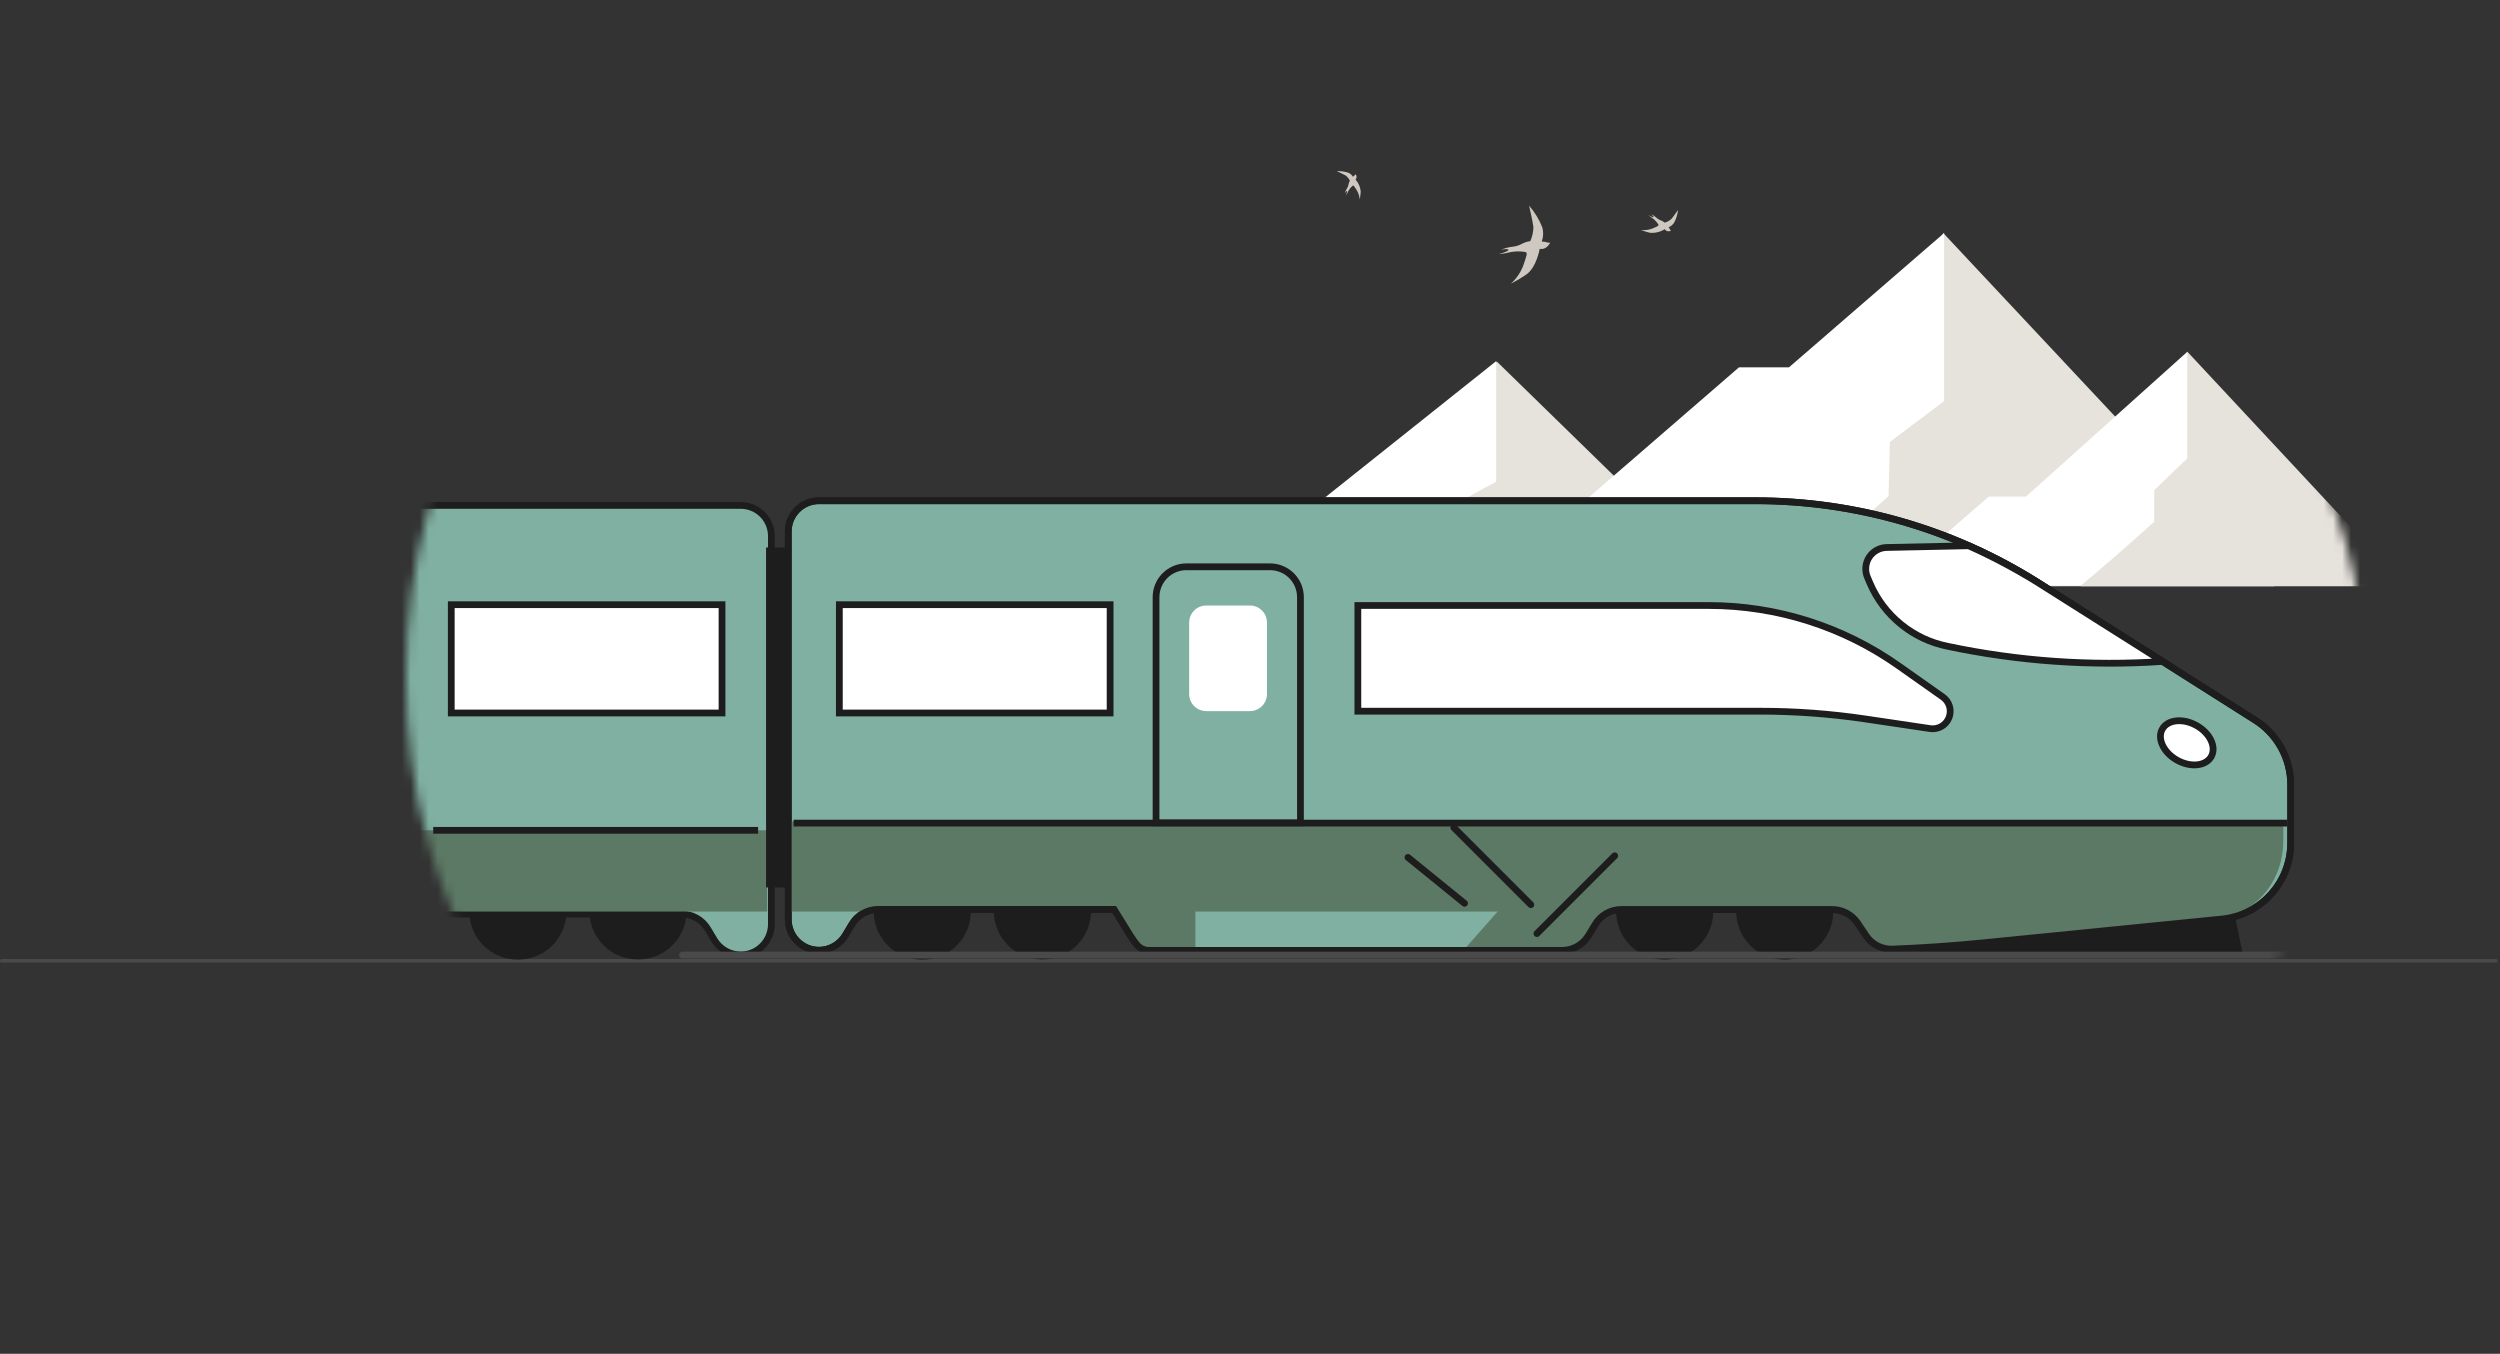 <svg width="277" height="150" viewBox="0 0 277 150" fill="none" xmlns="http://www.w3.org/2000/svg">
<rect x="0" y="0" width="277" height="150" fill="#333333" stroke="none"/>
<path d="M276.538 106.659H0.2C0.088 106.659 0 106.572 0 106.46C0 106.348 0.088 106.26 0.2 106.26H276.538C276.65 106.26 276.738 106.348 276.738 106.46C276.738 106.572 276.65 106.659 276.538 106.659Z" fill="#4A4A4A"/>
<mask id="mask0_3_1113" style="mask-type:alpha" maskUnits="userSpaceOnUse" x="45" y="0" width="217" height="150">
<path d="M155 150C214.095 150 262 116.421 262 75C262 33.579 214.095 0 155 0C95.906 0 45 23.971 45 75C45 126.029 95.906 150 155 150Z" fill="white"/>
</mask>
<g mask="url(#mask0_3_1113)">
<path d="M65.31 100.77C65.31 100.77 65.31 100.84 65.31 100.87V101C65.318 102.408 65.883 103.756 66.882 104.75C67.88 105.743 69.231 106.3 70.64 106.3H70.74C72.148 106.3 73.499 105.743 74.498 104.75C75.497 103.756 76.062 102.408 76.07 101V100.89C76.07 100.89 76.07 100.82 76.07 100.79L65.31 100.77Z" fill="#1E1D1D"/>
<path d="M52 100.77V101C52 101.699 52.138 102.392 52.406 103.038C52.674 103.684 53.067 104.271 53.562 104.765C54.057 105.26 54.644 105.651 55.291 105.918C55.938 106.185 56.63 106.321 57.33 106.32H57.43C58.13 106.321 58.822 106.185 59.469 105.918C60.116 105.651 60.703 105.26 61.198 104.765C61.693 104.271 62.086 103.684 62.354 103.038C62.622 102.392 62.76 101.699 62.76 101V100.79L52 100.77Z" fill="#1E1D1D"/>
<path d="M195.69 69.17L165.84 40.05L146.7 69.32L195.69 69.17Z" fill="#E6E2DC"/>
<path d="M125.34 69.15L140.95 56.58H144.98L165.78 40.01V53.37L156.09 58.65V63.85L147.58 69.15H125.34Z" fill="white"/>
<path d="M251.98 64.96L215.31 25.82L196.81 64.96H251.98Z" fill="#E6E2DC"/>
<path d="M164.48 65.11L192.68 40.7H198.22L215.41 25.82V44.44L209.4 48.97L209.25 54.98L197.94 65.06L164.48 65.11Z" fill="white"/>
<path d="M242.35 38.96L266.59 64.96H230.55L242.35 38.96Z" fill="#E6E2DC"/>
<path d="M208.34 65.46L220.35 55.02H224.48L242.35 38.98V50.79L238.69 54.3V57.81L234.62 61.43L230.55 64.89L209.05 64.93" fill="white"/>
<path d="M125.17 103.55C125.81 104.48 126.17 105.3 127.33 105.3H173.09C173.68 105.299 174.259 105.144 174.771 104.851C175.283 104.559 175.71 104.138 176.01 103.63L176.73 102.44C177.029 101.931 177.455 101.509 177.968 101.216C178.48 100.923 179.06 100.769 179.65 100.77H203C203.547 100.77 204.087 100.902 204.572 101.154C205.058 101.407 205.476 101.772 205.79 102.22L206.79 103.71C207.113 104.177 207.55 104.556 208.059 104.809C208.567 105.063 209.132 105.183 209.7 105.16C213.02 105.03 216.35 104.8 219.7 104.47L246.18 101.83C248.27 101.624 250.209 100.648 251.619 99.092C253.029 97.535 253.81 95.51 253.81 93.41V86.9C253.804 85.467 253.434 84.059 252.735 82.808C252.035 81.557 251.028 80.505 249.81 79.75L225.8 64.54C216.433 58.621 205.58 55.48 194.5 55.48H90.74C89.838 55.48 88.974 55.838 88.336 56.476C87.698 57.113 87.34 57.978 87.34 58.88V101.88C87.34 102.783 87.698 103.648 88.335 104.288C88.973 104.927 89.837 105.287 90.74 105.29C91.331 105.288 91.911 105.133 92.424 104.84C92.938 104.547 93.367 104.127 93.67 103.62L94.38 102.43C94.679 101.921 95.105 101.499 95.618 101.206C96.13 100.913 96.71 100.759 97.3 100.76H123.45L125.17 103.55Z" fill="#7FB0A1" stroke="#1E1D1D" stroke-width="0.75" stroke-miterlimit="10"/>
<path d="M252.953 91C253.016 91.99 253.016 92.983 252.953 93.972C252.8 95.922 252.025 97.757 250.758 99.171C249.491 100.585 247.809 101.493 245.991 101.743C245.991 101.743 214.483 105.268 209.689 105.236C205.472 105.236 207.491 100.597 201.733 100.575C195.298 100.575 179.057 100.671 179.057 100.671C178.372 100.692 177.953 101.3 177.416 101.754C176.878 102.207 176.25 102.481 176.073 103.187C175.248 105.83 171.946 106 171.946 106L162 105.469L174.492 91.297L252.953 91Z" fill="#5C7965"/>
<path d="M182 91H87V101H182V91Z" fill="#5C7965"/>
<path d="M47.64 104.07C47 105 46.64 105.82 45.48 105.82H-0.28C-0.87 105.819 -1.449 105.664 -1.961 105.371C-2.473 105.079 -2.9 104.658 -3.2 104.15L-3.92 102.96C-4.219 102.451 -4.645 102.029 -5.158 101.736C-5.67 101.443 -6.25 101.289 -6.84 101.29H-30.19C-30.737 101.29 -31.276 101.422 -31.762 101.674C-32.248 101.927 -32.666 102.292 -32.98 102.74L-33.98 104.23C-34.303 104.698 -34.74 105.076 -35.249 105.329C-35.757 105.583 -36.322 105.703 -36.89 105.68C-40.21 105.55 -43.54 105.32 -46.89 104.99L-73.37 102.35C-75.46 102.144 -77.399 101.168 -78.809 99.612C-80.219 98.055 -81 96.03 -81 93.93V87.42C-80.994 85.987 -80.624 84.579 -79.924 83.328C-79.225 82.077 -78.218 81.025 -77 80.27L-52.99 65.06C-43.623 59.141 -32.77 56 -21.69 56H82.07C82.972 56 83.837 56.358 84.474 56.996C85.112 57.633 85.47 58.498 85.47 59.4V102.4C85.47 103.303 85.112 104.168 84.475 104.808C83.837 105.447 82.973 105.807 82.07 105.81C81.479 105.808 80.899 105.653 80.385 105.36C79.872 105.067 79.443 104.647 79.14 104.14L78.43 102.95C78.131 102.441 77.705 102.019 77.192 101.726C76.68 101.433 76.1 101.279 75.51 101.28H49.36L47.64 104.07Z" fill="#7FB0A1" stroke="#1E1D1D" stroke-width="0.75" stroke-miterlimit="10"/>
<path d="M85 92H33V101H85V92Z" fill="#5C7965"/>
<path d="M123.45 99.78L123.53 100.38L125.44 103.38L126.13 104.32C126.255 104.512 126.425 104.669 126.626 104.779C126.827 104.889 127.051 104.948 127.28 104.95H132.45V99.8L123.45 99.78Z" fill="#5C7965"/>
<path d="M125.17 103.55C125.81 104.48 126.17 105.3 127.33 105.3H173.09C173.68 105.299 174.259 105.144 174.771 104.851C175.283 104.559 175.71 104.138 176.01 103.63L176.73 102.44C177.029 101.931 177.455 101.509 177.968 101.216C178.48 100.923 179.06 100.769 179.65 100.77H203C203.547 100.77 204.087 100.902 204.572 101.154C205.058 101.407 205.476 101.772 205.79 102.22L206.79 103.71C207.113 104.177 207.55 104.556 208.059 104.809C208.567 105.063 209.132 105.183 209.7 105.16C213.02 105.03 216.35 104.8 219.7 104.47L246.18 101.83C248.27 101.624 250.209 100.648 251.619 99.092C253.029 97.535 253.81 95.51 253.81 93.41V86.9C253.804 85.467 253.434 84.059 252.735 82.808C252.035 81.557 251.028 80.505 249.81 79.75L225.8 64.54C216.433 58.621 205.58 55.48 194.5 55.48H90.74C89.838 55.48 88.974 55.838 88.336 56.476C87.698 57.113 87.34 57.978 87.34 58.88V101.88C87.34 102.783 87.698 103.648 88.335 104.288C88.973 104.927 89.837 105.287 90.74 105.29C91.331 105.288 91.911 105.133 92.424 104.84C92.938 104.547 93.367 104.127 93.67 103.62L94.38 102.43C94.679 101.921 95.105 101.499 95.618 101.206C96.13 100.913 96.71 100.759 97.3 100.76H123.45L125.17 103.55Z" stroke="#1E1D1D" stroke-width="0.75" stroke-miterlimit="10"/>
<path d="M218.12 60.47L209.12 60.66C208.722 60.655 208.329 60.751 207.978 60.938C207.627 61.125 207.329 61.398 207.11 61.73C206.892 62.063 206.761 62.445 206.73 62.842C206.698 63.239 206.767 63.637 206.93 64L207.19 64.61C207.949 66.388 209.13 67.954 210.63 69.174C212.13 70.394 213.905 71.23 215.8 71.61C223.628 73.262 231.647 73.828 239.63 73.29L226.86 65.22C224.073 63.415 221.151 61.827 218.12 60.47V60.47Z" fill="white" stroke="#1E1D1D" stroke-width="0.75" stroke-miterlimit="10"/>
<path d="M140.71 62.8H131.45C131.008 62.8 130.57 62.887 130.162 63.057C129.754 63.226 129.383 63.475 129.071 63.788C128.758 64.101 128.511 64.472 128.343 64.881C128.175 65.29 128.089 65.728 128.09 66.17V91.17H144.09V66.17C144.09 65.727 144.002 65.288 143.833 64.878C143.663 64.469 143.413 64.097 143.099 63.783C142.785 63.47 142.413 63.222 142.003 63.054C141.593 62.885 141.153 62.799 140.71 62.8Z" stroke="#1E1D1D" stroke-width="0.75" stroke-miterlimit="10"/>
<path d="M138.49 67.09H133.65C132.606 67.09 131.76 67.936 131.76 68.98V76.9C131.76 77.944 132.606 78.79 133.65 78.79H138.49C139.534 78.79 140.38 77.944 140.38 76.9V68.98C140.38 67.936 139.534 67.09 138.49 67.09Z" fill="white"/>
<path d="M215.27 77.23L210.35 73.76C204.204 69.426 196.87 67.097 189.35 67.09H150.45V78.8H195.03C198.929 78.801 202.823 79.089 206.68 79.66L213.87 80.73C214.3 80.791 214.739 80.706 215.115 80.489C215.491 80.271 215.783 79.933 215.945 79.53C216.106 79.126 216.127 78.68 216.005 78.263C215.883 77.846 215.624 77.482 215.27 77.23V77.23Z" fill="white" stroke="#1E1D1D" stroke-width="0.75" stroke-miterlimit="10"/>
<path d="M123 67H93V79H123V67Z" fill="white" stroke="#1E1D1D" stroke-width="0.75" stroke-miterlimit="10"/>
<path d="M80 67H50V79H80V67Z" fill="white" stroke="#1E1D1D" stroke-width="0.75" stroke-miterlimit="10"/>
<path d="M192.37 100.77V101C192.37 102.411 192.93 103.764 193.928 104.762C194.926 105.76 196.279 106.32 197.69 106.32H197.8C199.212 106.32 200.566 105.76 201.565 104.762C202.565 103.765 203.127 102.412 203.13 101V100.89C203.135 100.857 203.135 100.823 203.13 100.79L192.37 100.77Z" fill="#1E1D1D"/>
<path d="M179.07 100.77C179.07 100.77 179.07 100.84 179.07 100.87V101C179.073 102.412 179.635 103.765 180.635 104.762C181.634 105.76 182.988 106.32 184.4 106.32H184.51C185.92 106.317 187.272 105.756 188.269 104.759C189.266 103.762 189.827 102.41 189.83 101V100.89C189.83 100.89 189.83 100.82 189.83 100.79L179.07 100.77Z" fill="#1E1D1D"/>
<path d="M110.12 100.77C110.12 100.77 110.12 100.84 110.12 100.87V101C110.128 102.408 110.693 103.756 111.692 104.75C112.69 105.743 114.042 106.3 115.45 106.3H115.55C116.958 106.3 118.31 105.743 119.308 104.75C120.307 103.756 120.872 102.408 120.88 101V100.89C120.88 100.89 120.88 100.82 120.88 100.79L110.12 100.77Z" fill="#1E1D1D"/>
<path d="M96.81 100.77V101C96.81 101.699 96.948 102.392 97.216 103.038C97.484 103.684 97.877 104.271 98.372 104.765C98.867 105.26 99.454 105.651 100.101 105.918C100.748 106.185 101.441 106.321 102.14 106.32H102.24C102.94 106.321 103.632 106.185 104.279 105.918C104.926 105.651 105.513 105.26 106.008 104.765C106.503 104.271 106.896 103.684 107.164 103.038C107.432 102.392 107.57 101.699 107.57 101V100.79L96.81 100.77Z" fill="#1E1D1D"/>
<path d="M242.27 102.22L219.7 104.47C215.77 104.87 212.76 105.57 208.82 105.69L248.45 105.49L247.64 101.49C245.865 101.833 244.072 102.076 242.27 102.22V102.22Z" fill="#1E1D1D"/>
<path d="M245.007 83.829C245.602 82.769 244.87 81.229 243.372 80.388C241.875 79.546 240.178 79.723 239.583 80.783C238.988 81.842 239.72 83.383 241.218 84.224C242.715 85.065 244.412 84.888 245.007 83.829Z" fill="white" stroke="#1E1D1D" stroke-width="0.75" stroke-miterlimit="10"/>
<path d="M87.33 60.66H84.88V98.33H87.33V60.66Z" fill="#1E1D1D"/>
<path d="M87.93 91.2H253.44" stroke="#1E1D1D" stroke-width="0.75" stroke-miterlimit="10"/>
<path d="M48 92H84" stroke="#1E1D1D" stroke-width="0.75" stroke-miterlimit="10"/>
<path d="M255.3 105.82H75.62" stroke="#4A4A4A" stroke-width="0.75" stroke-linecap="round" stroke-linejoin="round"/>
<path d="M178.91 94.82L170.29 103.44" stroke="#1E1D1D" stroke-width="0.75" stroke-linecap="round" stroke-linejoin="round"/>
<path d="M161.08 91.7L169.62 100.24" stroke="#1E1D1D" stroke-width="0.75" stroke-linecap="round" stroke-linejoin="round"/>
<path d="M156 95L162.27 100.09" stroke="#1E1D1D" stroke-width="0.75" stroke-linecap="round" stroke-linejoin="round"/>
<path d="M170.6 27.57C170.6 27.57 170.25 29.66 169.08 30.44C168.541 30.808 167.98 31.141 167.4 31.44C167.991 30.904 168.453 30.241 168.75 29.5C169.13 28.39 169.31 27.97 169 27.92C168.484 27.83 167.956 27.83 167.44 27.92C166.977 28.039 166.506 28.122 166.03 28.17C166.03 28.17 167.25 27.83 167.13 27.67C167.01 27.51 166.32 27.67 166.32 27.67C166.7 27.509 167.1 27.401 167.51 27.35C167.948 27.313 168.373 27.176 168.75 26.95C169.007 26.831 169.28 26.75 169.56 26.71C169.781 26.212 169.897 25.674 169.9 25.13C169.82 24.49 169.42 22.78 169.42 22.78C170.044 23.497 170.541 24.316 170.89 25.2C171.031 25.714 171.01 26.259 170.83 26.76C171.05 26.771 171.268 26.808 171.48 26.87C171.75 26.96 171.78 26.82 171.78 26.82C171.78 26.82 171.45 27.72 170.6 27.57Z" fill="#CEC8C0"/>
<path d="M150.19 19.89C150.529 20.262 150.733 20.738 150.77 21.24C150.748 21.532 150.711 21.822 150.66 22.11C150.629 21.758 150.524 21.417 150.35 21.11C150.07 20.67 149.97 20.48 149.87 20.58C149.688 20.731 149.536 20.914 149.42 21.12C149.333 21.318 149.229 21.509 149.11 21.69C149.11 21.69 149.33 21.16 149.24 21.16C149.15 21.16 148.99 21.43 148.99 21.43C149.046 21.251 149.123 21.08 149.22 20.92C149.331 20.755 149.403 20.567 149.43 20.37C149.454 20.245 149.502 20.127 149.57 20.02C149.457 19.801 149.301 19.607 149.11 19.45C148.86 19.3 148.11 18.96 148.11 18.96C148.54 18.945 148.969 19.002 149.38 19.13C149.603 19.22 149.789 19.382 149.91 19.59C149.977 19.513 150.054 19.446 150.14 19.39C150.24 19.32 150.2 19.27 150.2 19.27C150.2 19.27 150.45 19.63 150.19 19.89Z" fill="#CEC8C0"/>
<path d="M184.45 25.39C183.964 25.704 183.386 25.845 182.81 25.79C182.469 25.712 182.135 25.608 181.81 25.48C182.225 25.53 182.646 25.482 183.04 25.34C183.6 25.1 183.83 25.02 183.75 24.88C183.609 24.648 183.43 24.442 183.22 24.27C183.009 24.131 182.809 23.977 182.62 23.81C182.62 23.81 183.18 24.16 183.21 24.06C183.24 23.96 182.94 23.72 182.94 23.72C183.135 23.816 183.316 23.937 183.48 24.08C183.65 24.239 183.851 24.361 184.07 24.44C184.209 24.501 184.34 24.578 184.46 24.67C184.731 24.59 184.98 24.45 185.19 24.26C185.41 24.01 185.93 23.26 185.93 23.26C185.871 23.749 185.726 24.223 185.5 24.66C185.354 24.895 185.137 25.077 184.88 25.18C184.949 25.271 185.01 25.368 185.06 25.47C185.12 25.61 185.18 25.57 185.18 25.57C185.18 25.57 184.68 25.78 184.45 25.39Z" fill="#CEC8C0"/>
</g>
</svg>
